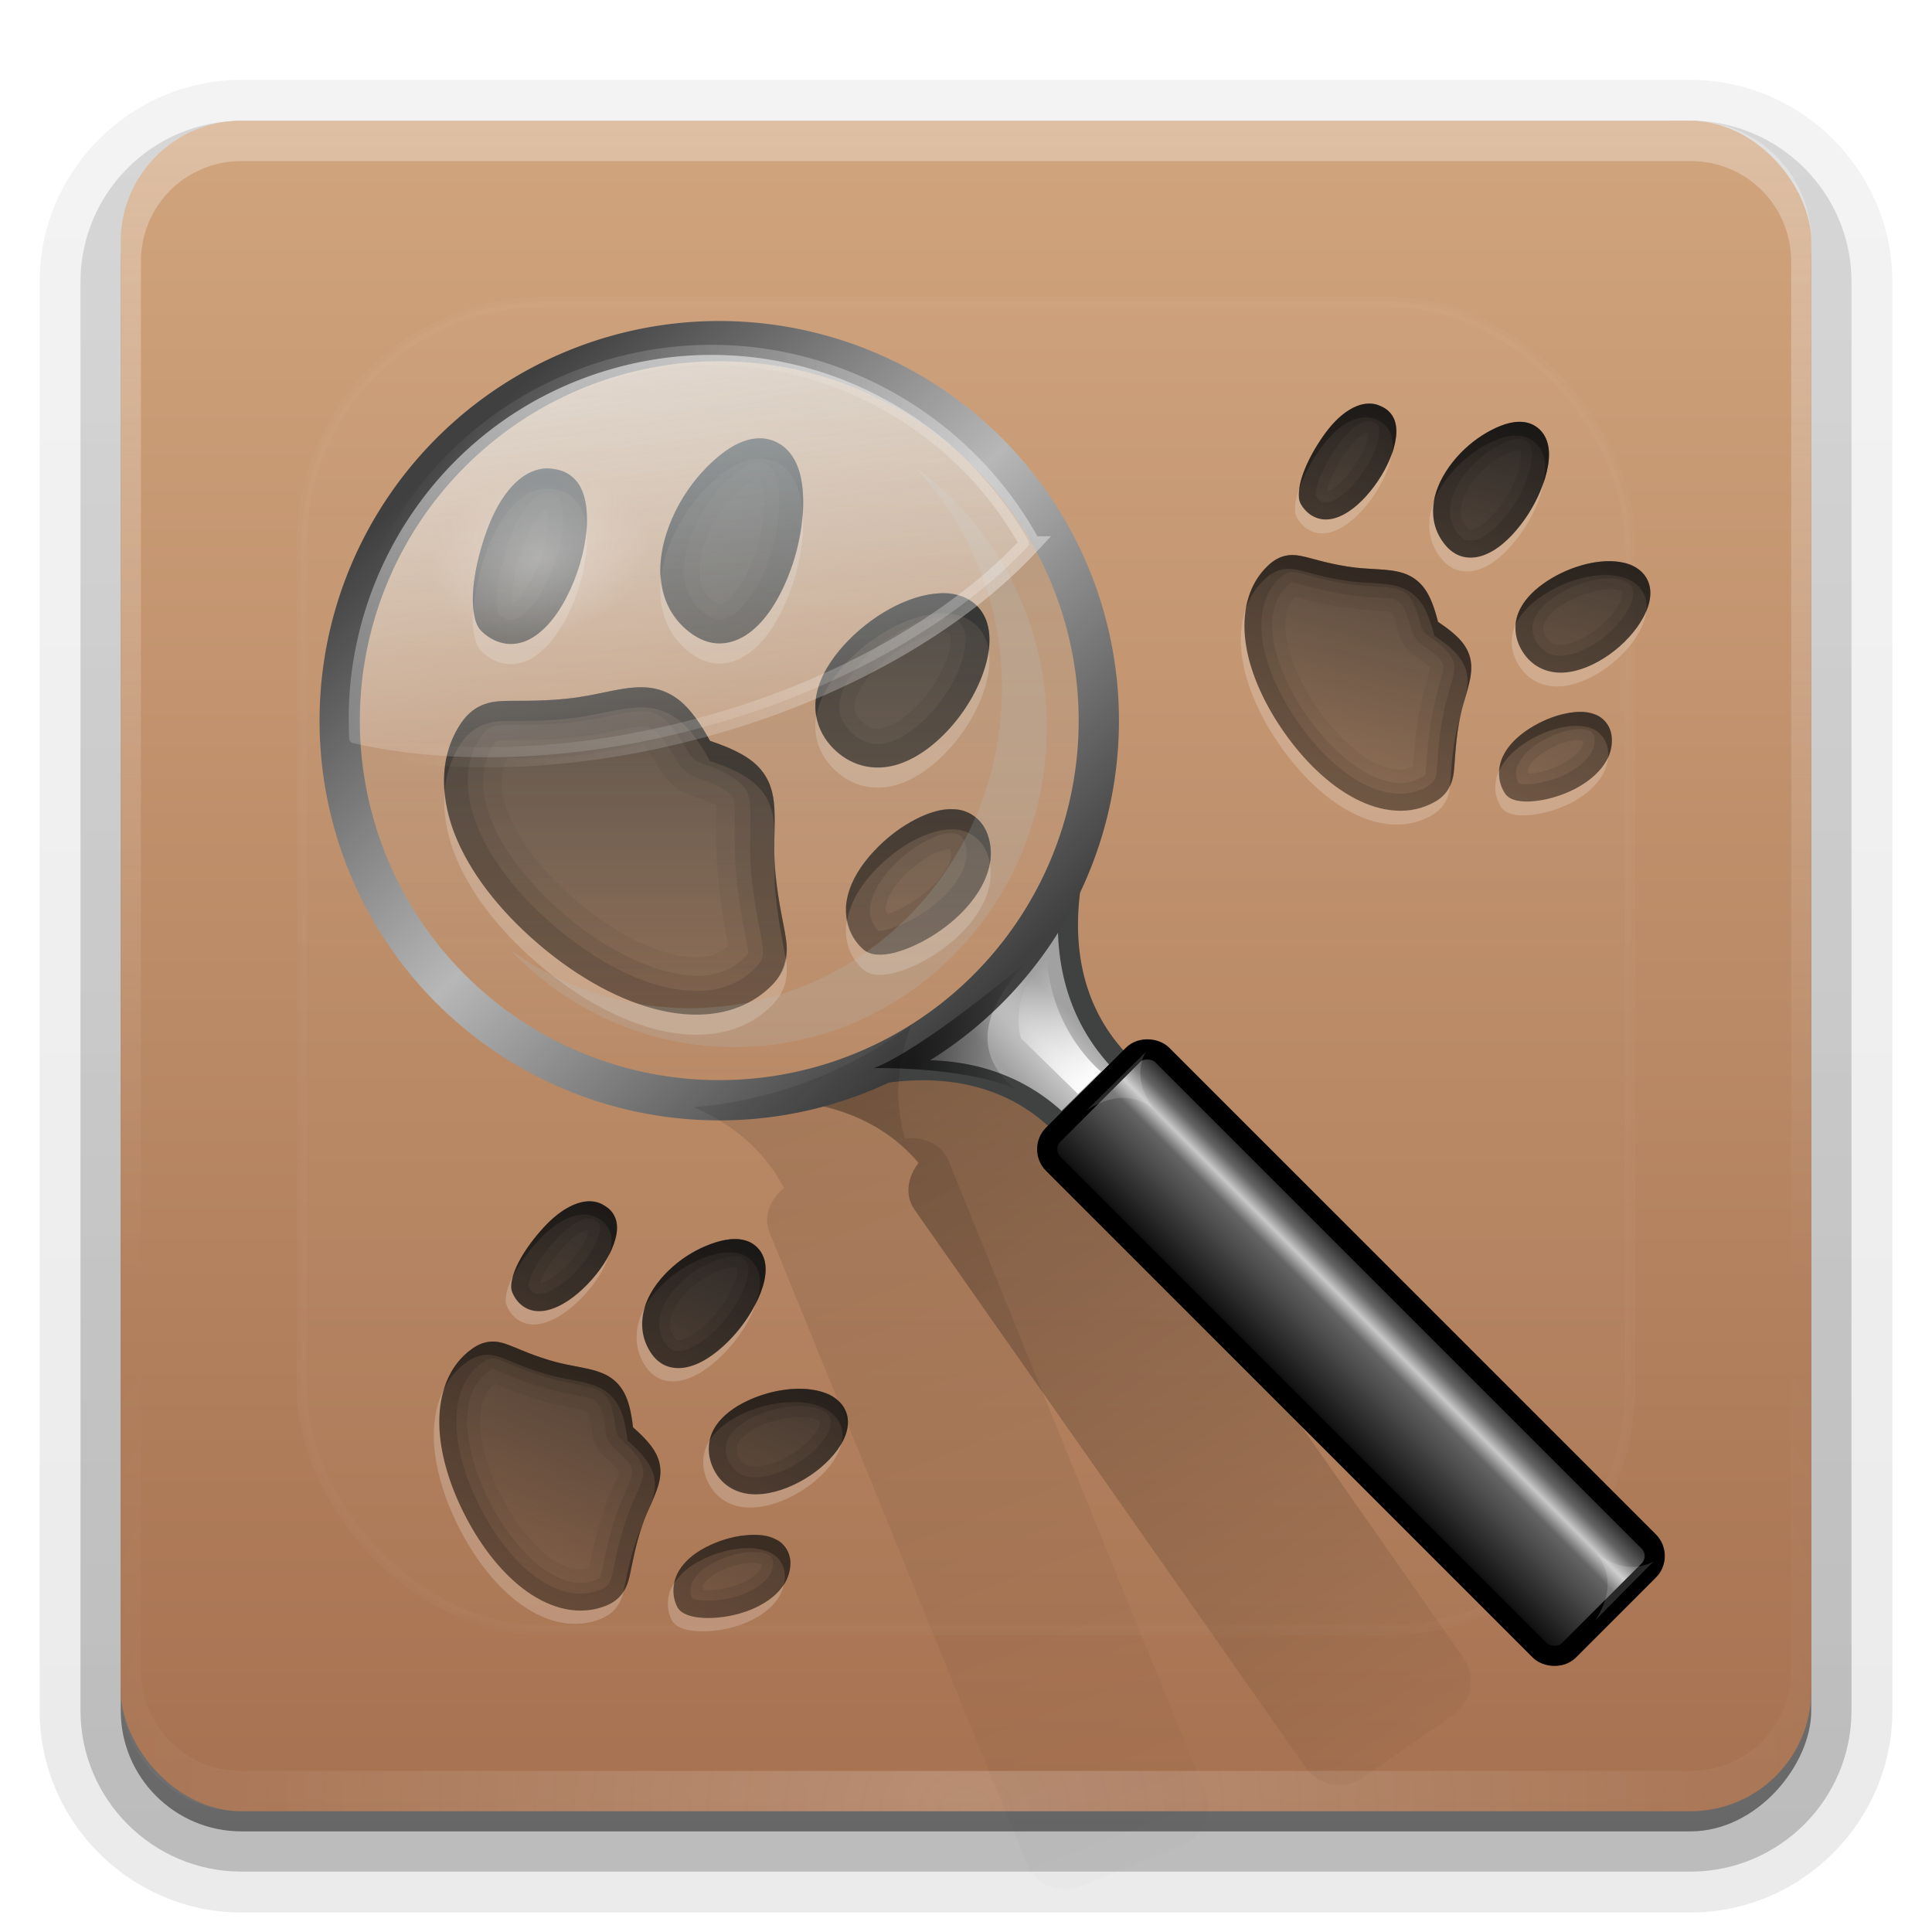 <svg height="96" width="96" xmlns="http://www.w3.org/2000/svg" xmlns:xlink="http://www.w3.org/1999/xlink"><linearGradient id="a"><stop offset="0" stop-color="#fefefe"/><stop offset="1" stop-color="#fefefe" stop-opacity="0"/></linearGradient><linearGradient id="b" gradientUnits="userSpaceOnUse" x1="36.357" x2="36.357" xlink:href="#a" y1="6" y2="63.893"/><filter id="c" color-interpolation-filters="sRGB" height="1.384" width="1.384" x="-.192" y="-.192"><feGaussianBlur stdDeviation="5.28"/></filter><radialGradient id="d" cx="48" cy="90.172" gradientTransform="matrix(1.157 0 0 .996 -7.551 .197)" gradientUnits="userSpaceOnUse" r="42" xlink:href="#a"/><clipPath id="e"><rect height="84" rx="6" width="84" x="6" y="6"/></clipPath><linearGradient id="f" gradientUnits="userSpaceOnUse" x1="47.724" x2="47.724" y1="90.448" y2="4.988"><stop offset="0" stop-color="#a67150"/><stop offset="1" stop-color="#d1a57e"/></linearGradient><linearGradient id="g" gradientTransform="matrix(1.006 0 0 .994 100 0)" gradientUnits="userSpaceOnUse" x1="45.448" x2="45.448" y1="92.54" y2="7.017"><stop offset="0"/><stop offset="1" stop-opacity=".588"/></linearGradient><linearGradient id="h" gradientTransform="matrix(1.024 0 0 1.012 -1.143 -98.071)" gradientUnits="userSpaceOnUse" x1="32.251" x2="32.251" xlink:href="#g" y1="6.132" y2="90.239"/><linearGradient id="i" gradientTransform="translate(0 -97)" gradientUnits="userSpaceOnUse" x1="32.251" x2="32.251" xlink:href="#g" y1="6.132" y2="90.239"/><linearGradient id="j" gradientUnits="userSpaceOnUse" x1="48" x2="48" xlink:href="#a" y1="20.221" y2="138.661"/><linearGradient id="k"><stop offset="0"/><stop offset="1" stop-opacity="0"/></linearGradient><radialGradient id="l" cx="63.938" cy="95.866" gradientTransform="matrix(.143 -.143 .837 .837 38.232 -15.648)" gradientUnits="userSpaceOnUse" r="20.688"><stop offset="0" stop-color="#d0d0d0"/><stop offset="1" stop-color="#a1a1a1"/></radialGradient><linearGradient id="m" gradientUnits="userSpaceOnUse" x1="40.113" x2="40.113" y1="2.603" y2="75.04"><stop offset="0" stop-color="#5496b4" stop-opacity=".198"/><stop offset="1" stop-color="#dfecf2" stop-opacity="0"/></linearGradient><linearGradient id="n" gradientUnits="userSpaceOnUse" x1="12.75" x2="63.25" y1="11.75" y2="64"><stop offset="0" stop-color="#404040"/><stop offset=".5" stop-color="#b7b7b7"/><stop offset="1" stop-color="#404040"/></linearGradient><filter id="o" color-interpolation-filters="sRGB"><feGaussianBlur stdDeviation="1.986"/></filter><linearGradient id="p" gradientUnits="userSpaceOnUse" x1="31.917" x2="25.221" xlink:href="#a" y1="-3.912" y2="48.498"/><linearGradient id="q" gradientUnits="userSpaceOnUse" x1="124.344" x2="10.007" xlink:href="#a" y1="42.894" y2="21.098"/><radialGradient id="r" cx="31.357" cy="22.818" gradientTransform="matrix(1 0 -0 .721 -0 6.37)" gradientUnits="userSpaceOnUse" r="7.357" xlink:href="#a"/><linearGradient id="s" gradientTransform="matrix(.688 -.687 .688 .687 23.861 39.569)" gradientUnits="userSpaceOnUse" x1="53.797" x2="61.487" xlink:href="#k" y1="73.685" y2="81.817"/><linearGradient id="t" gradientUnits="userSpaceOnUse" x1="58.896" x2="43.282" y1="170.398" y2="170.398"><stop offset="0"/><stop offset=".2" stop-color="#646464"/><stop offset=".3" stop-color="#c8c8c8"/><stop offset=".4" stop-color="#646464"/><stop offset="1"/></linearGradient><linearGradient id="u" gradientTransform="matrix(.688 -.687 .688 .687 23.861 39.569)" gradientUnits="userSpaceOnUse" x1="64.414" x2="64.414" xlink:href="#a" y1="87.406" y2="75.818"/><filter id="v" color-interpolation-filters="sRGB" height="1.333" width="1.187" x="-.094" y="-.167"><feGaussianBlur stdDeviation=".319"/></filter><linearGradient id="w" gradientTransform="matrix(.921 .39 -.39 .921 11.483 -7.752)" gradientUnits="userSpaceOnUse" x1="22.221" x2="83.447" xlink:href="#k" y1="14.908" y2="78.168"/><linearGradient id="x" gradientTransform="matrix(.984 .175 -.175 .984 3.993 -1.212)" gradientUnits="userSpaceOnUse" x1="22.221" x2="83.447" xlink:href="#k" y1="14.908" y2="78.168"/><linearGradient id="y" gradientUnits="userSpaceOnUse" x1="39.919" x2="39.919" y1="21.915" y2="63.998"><stop offset="0" stop-color="#2e2a27"/><stop offset="1" stop-color="#2e2a27" stop-opacity="0"/></linearGradient><g><g fill="url(#h)"><path d="m12-95.031c-5.511 0-10.031 4.52-10.031 10.031v71c0 5.511 4.52 10.031 10.031 10.031h72c5.511 0 10.031-4.52 10.031-10.031v-71c0-5.511-4.52-10.031-10.031-10.031z" opacity=".08" transform="scale(1 -1)"/><path d="m12-94.031c-4.972 0-9.031 4.06-9.031 9.031v71c0 4.972 4.06 9.031 9.031 9.031h72c4.972 0 9.031-4.06 9.031-9.031v-71c0-4.972-4.06-9.031-9.031-9.031z" opacity=".1" transform="scale(1 -1)"/><path d="m12-93c-4.409 0-8 3.591-8 8v71c0 4.409 3.591 8 8 8h72c4.409 0 8-3.591 8-8v-71c0-4.409-3.591-8-8-8z" opacity=".2" transform="scale(1 -1)"/><rect height="85" opacity=".3" rx="7" transform="scale(1 -1)" width="86" x="5" y="-92"/></g><rect fill="url(#i)" height="84" opacity=".45" rx="6" transform="scale(1 -1)" width="84" x="6" y="-91"/></g><rect fill="url(#f)" height="84" rx="6" width="84" x="6" y="6"/><path d="m12 90c-3.324 0-6-2.676-6-6v-2-68-2c0-.335.041-.651.094-.969.049-.296.097-.597.188-.875.01-.03.021-.064.031-.094.099-.288.235-.547.375-.812.145-.274.316-.536.5-.781s.374-.473.594-.688c.44-.428.943-.815 1.5-1.094.279-.14.573-.247.875-.344-.256.1-.487.236-.719.375-.007.004-.024-.004-.031 0-.032.019-.062.043-.094.062-.12.077-.231.164-.344.25-.106.081-.213.161-.312.25-.178.161-.347.345-.5.531-.108.13-.218.265-.312.406-.025.038-.038.086-.062.125-.065.103-.13.205-.188.312-.101.195-.206.416-.281.625-.008.022-.024.041-.031.062-.032.092-.036.187-.062.281-.03.107-.07.203-.094.312-.073.342-.125.698-.125 1.062v2 68 2c0 2.782 2.218 5 5 5h2 68 2c2.782 0 5-2.218 5-5v-2-68-2c0-.364-.052-.721-.125-1.062-.044-.207-.088-.398-.156-.594-.008-.022-.023-.041-.031-.062-.063-.174-.138-.367-.219-.531-.042-.083-.079-.17-.125-.25-.055-.097-.127-.188-.188-.281-.094-.141-.205-.276-.312-.406-.143-.174-.303-.347-.469-.5-.011-.01-.02-.021-.031-.031-.138-.126-.285-.234-.438-.344-.103-.073-.204-.153-.312-.219-.007-.004-.024.004-.031 0-.232-.139-.463-.275-.719-.375.302.097.596.204.875.344.557.279 1.06.666 1.5 1.094.22.214.409.442.594.688s.355.508.5.781c.14.265.276.525.375.812.01.031.021.063.031.094.09.278.139.579.188.875.052.318.094.634.094.969v2 68 2c0 3.324-2.676 6-6 6z" fill="url(#d)" opacity=".2"/><path d="m12 6c-3.324 0-6 2.676-6 6v2 68 2c0 .335.041.651.094.969.049.296.097.597.188.875.01.03.021.064.031.094.099.288.235.547.375.812.145.274.316.536.5.781s.374.473.594.688c.44.428.943.815 1.5 1.094.279.14.573.247.875.344-.256-.1-.487-.236-.719-.375-.007-.004-.024.004-.031 0-.032-.019-.062-.043-.094-.062-.12-.077-.231-.164-.344-.25-.106-.081-.213-.161-.312-.25-.178-.161-.347-.345-.5-.531-.108-.13-.218-.265-.312-.406-.025-.038-.038-.086-.062-.125-.065-.103-.13-.205-.188-.312-.101-.195-.206-.416-.281-.625-.008-.022-.024-.041-.031-.062-.032-.092-.036-.187-.062-.281-.03-.107-.07-.203-.094-.312-.073-.342-.125-.698-.125-1.062v-2-68-2c0-2.782 2.218-5 5-5h2 68 2c2.782 0 5 2.218 5 5v2 68 2c0 .364-.052.721-.125 1.062-.044.207-.088.398-.156.594-.008.022-.023.041-.031.062-.063.174-.138.367-.219.531-.042.083-.079.17-.125.25-.055.097-.127.188-.188.281-.094.141-.205.276-.312.406-.143.174-.303.347-.469.5-.011.01-.02.021-.031.031-.138.126-.285.234-.438.344-.103.073-.204.153-.312.219-.007.004-.024-.004-.031 0-.232.139-.463.275-.719.375.302-.097.596-.204.875-.344.557-.279 1.06-.666 1.5-1.094.22-.214.409-.442.594-.688s.355-.508.5-.781c.14-.265.276-.525.375-.812.01-.031.021-.063.031-.094.09-.278.139-.579.188-.875.052-.318.094-.634.094-.969v-2-68-2c0-3.324-2.676-6-6-6z" fill="url(#b)" opacity=".3"/><rect height="66" rx="12" style="opacity:.15;stroke:#fefefe;stroke-width:.5;stroke-linecap:round;clip-path:url(#e);fill:url(#j);filter:url(#c)" width="66" x="15" y="15"/><g fill-rule="evenodd"><path d="m37.688 21.781c-.806.03-1.566.502-2.281 1.156s-1.371 1.506-1.844 2.469-.778 2.036-.75 3.062c.028 1.027.399 2.033 1.25 2.781.486.427 1.007.68 1.531.719.524.038 1.033-.125 1.469-.406.872-.563 1.541-1.595 2.031-2.75s.782-2.445.812-3.625-.163-2.284-.906-2.938c-.366-.321-.852-.486-1.312-.469zm-10.656 1.5c-.803.086-1.439.626-1.938 1.312s-.857 1.563-1.125 2.438-.438 1.747-.469 2.5c-.016.376.005.729.062 1.031.058.302.145.593.375.812.428.409.916.613 1.406.625s.949-.175 1.344-.469c.79-.587 1.408-1.592 1.844-2.688s.675-2.29.625-3.312c-.025-.511-.118-.975-.344-1.375s-.613-.71-1.094-.812c-.223-.048-.464-.086-.688-.062zm19.406 6.219c-1.656.186-3.531 1.365-4.75 2.844-.609.739-1.059 1.567-1.156 2.438-.097.87.204 1.783.969 2.5.941.883 2.111 1.031 3.156.688s2.013-1.133 2.781-2.062 1.338-2.023 1.594-3.062.189-2.106-.531-2.781c-.538-.504-1.299-.649-2.062-.562zm-14.344 4.656c-1.166-.07-2.314.396-3.938.562-1.565.16-2.55.07-3.344.125s-1.457.38-1.969 1.188c-1.079 1.702-.965 3.777-.125 5.719s2.398 3.792 4.219 5.312 3.903 2.7 5.938 3.156 4.049.17 5.469-1.25c.682-.682.832-1.43.719-2.25s-.38-1.773-.531-3.312c-.162-1.655.098-2.877-.156-4-.127-.561-.412-1.094-.938-1.531-.49-.408-1.212-.744-2.156-1.062-.498-.892-.964-1.547-1.469-1.969-.538-.449-1.135-.652-1.719-.688zm15.406 6.062c-.724-.056-1.499.203-2.25.625s-1.482 1.035-2.062 1.719-1.001 1.437-1.125 2.25.101 1.697.812 2.344c.251.228.563.286.875.281.312-.004.647-.073 1-.188.705-.229 1.493-.639 2.219-1.188s1.389-1.247 1.812-2.031.61-1.694.281-2.594c-.258-.706-.879-1.166-1.562-1.219z" fill="url(#y)"/><path d="m32.094 34.156c-1.166-.07-2.314.396-3.938.562-1.565.16-2.55.07-3.344.125s-1.457.38-1.969 1.188c-1.079 1.702-.965 3.777-.125 5.719s2.398 3.792 4.219 5.312 3.903 2.7 5.938 3.156 4.049.17 5.469-1.25c.682-.682.832-1.43.719-2.25s-.38-1.773-.531-3.312c-.162-1.655.098-2.877-.156-4-.127-.561-.412-1.094-.938-1.531-.49-.408-1.212-.744-2.156-1.062-.498-.892-.964-1.547-1.469-1.969-.538-.449-1.135-.652-1.719-.688zm-.156 2.844c.042.003-.034-.023.031.031.05.042.394.437.812 1.188a2.857 2.857 0 0 0 1.594 1.312c.763.257 1.172.467 1.219.5 0.0 0-0.0.031 0 .031.058.291-.109 1.556.094 3.625.165 1.686.416 2.771.5 3.312-.592.524-1.373.732-2.688.438-1.415-.317-3.163-1.263-4.719-2.562-1.561-1.305-2.846-2.883-3.438-4.25-.555-1.284-.531-2.213-.125-2.938.483-.016 1.538.047 3.219-.125 2.026-.208 3.204-.58 3.5-.562z" opacity=".05"/><path d="m37.688 21.781c-.806.03-1.566.502-2.281 1.156s-1.371 1.506-1.844 2.469-.778 2.036-.75 3.062c.028 1.027.399 2.033 1.25 2.781.486.427 1.007.68 1.531.719.524.038 1.033-.125 1.469-.406.872-.563 1.541-1.595 2.031-2.75s.782-2.445.812-3.625-.163-2.284-.906-2.938c-.366-.321-.852-.486-1.312-.469zm-10.656 1.5c-.803.086-1.439.626-1.938 1.312s-.857 1.563-1.125 2.438-.438 1.747-.469 2.5c-.016.376.005.729.062 1.031.058.302.145.593.375.812.428.409.916.613 1.406.625s.949-.175 1.344-.469c.79-.587 1.408-1.592 1.844-2.688s.675-2.29.625-3.312c-.025-.511-.118-.975-.344-1.375s-.613-.71-1.094-.812c-.223-.048-.464-.086-.688-.062zm10.688.469c.058.062.274.459.25 1.375-.023.896-.261 2.006-.656 2.938-.404.953-.969 1.653-1.312 1.875-.145.093-.218.096-.25.094.003 0-.152-.026-.406-.25-.412-.362-.578-.781-.594-1.375-.016-.605.196-1.41.562-2.156.36-.732.875-1.39 1.406-1.875.534-.488.888-.612 1-.625zm-10.562 1.562c.024.081.052.104.062.312.032.647-.153 1.628-.5 2.5-.353.889-.86 1.601-1.188 1.844-.075.056-.044.056-.062.062-.013-.12-.039-.221-.031-.406.022-.524.146-1.284.375-2.031.233-.758.547-1.436.844-1.844.267-.368.416-.407.5-.438zm19.844 4.156c-.187-.009-.372.01-.562.031-1.656.186-3.531 1.365-4.75 2.844-.609.739-1.059 1.567-1.156 2.438-.097.87.204 1.783.969 2.5.941.883 2.111 1.031 3.156.688s2.013-1.133 2.781-2.062 1.338-2.023 1.594-3.062.189-2.106-.531-2.781c-.403-.378-.939-.566-1.5-.594zm-.344 1.969c.381-.043.495.026.5.031.02.019.164.242 0 .906-.172.697-.626 1.564-1.219 2.281-.601.728-1.33 1.29-1.875 1.469-.479.157-.784.157-1.219-.25-.35-.328-.406-.593-.375-.875.039-.346.264-.854.719-1.406.918-1.114 2.556-2.053 3.469-2.156zm-14.562 2.719c-1.166-.07-2.314.396-3.938.562-1.565.16-2.55.07-3.344.125s-1.457.38-1.969 1.188c-1.079 1.702-.965 3.777-.125 5.719s2.398 3.792 4.219 5.312 3.903 2.7 5.938 3.156 4.049.17 5.469-1.25c.682-.682.832-1.43.719-2.25s-.38-1.773-.531-3.312c-.162-1.655.098-2.877-.156-4-.127-.561-.412-1.094-.938-1.531-.49-.408-1.212-.744-2.156-1.062-.498-.892-.964-1.547-1.469-1.969-.538-.449-1.135-.652-1.719-.688zm-.125 1.938c.215.013.378.069.594.25.195.163.587.611 1.031 1.406a1.945 1.945 0 0 0 1.062.906c.837.283 1.359.575 1.531.719.193.161.234.259.281.469.124.547-.066 1.801.125 3.75.165 1.683.447 2.794.531 3.406.06.431.124.313-.156.594-.862.862-2.058 1.077-3.656.719-1.613-.362-3.485-1.38-5.125-2.75-1.644-1.374-3.017-3.043-3.688-4.594-.665-1.538-.663-2.86 0-3.906.231-.365.095-.257.438-.281.535-.037 1.685.051 3.406-.125 1.898-.194 3.051-.597 3.625-.562zm14.969 4.125c-.559.069-1.124.309-1.688.625-.751.422-1.482 1.035-2.062 1.719s-1.001 1.437-1.125 2.25.101 1.697.812 2.344c.251.228.563.286.875.281.312-.004.647-.073 1-.188.705-.229 1.493-.639 2.219-1.188s1.389-1.247 1.812-2.031.61-1.694.281-2.594c-.258-.706-.879-1.166-1.562-1.219-.181-.014-.376-.023-.562 0zm.281 1.969c.069.254.059.509-.156.906-.249.462-.735.994-1.281 1.406-.558.422-1.164.757-1.625.906-.031.01-.034-.008-.062 0-.028-.097-.113-.184-.094-.312.053-.343.233-.782.656-1.281.431-.507 1.013-.991 1.531-1.281.493-.276.838-.335 1.031-.344z" opacity=".08"/><path d="m37.688 21.781c-.806.03-1.566.502-2.281 1.156s-1.371 1.506-1.844 2.469-.778 2.036-.75 3.062c.028 1.027.399 2.033 1.25 2.781.486.427 1.007.68 1.531.719.524.038 1.033-.125 1.469-.406.872-.563 1.541-1.595 2.031-2.75s.782-2.445.812-3.625-.163-2.284-.906-2.938c-.366-.321-.852-.486-1.312-.469zm.031 1.188c.144-.005.378.08.5.188.317.279.526.97.5 2-.026 1.004-.287 2.17-.719 3.188-.437 1.03-1.048 1.866-1.594 2.219-.256.165-.499.235-.719.219-.199-.015-.5-.136-.844-.438-.58-.51-.823-1.147-.844-1.906-.021-.767.218-1.671.625-2.5.403-.82.992-1.575 1.594-2.125.616-.563 1.133-.83 1.5-.844zm-10.688.312c-.803.086-1.439.626-1.938 1.312s-.857 1.563-1.125 2.438-.438 1.747-.469 2.5c-.016.376.005.729.062 1.031.058.302.145.593.375.812.428.409.916.613 1.406.625s.949-.175 1.344-.469c.79-.587 1.408-1.592 1.844-2.688s.675-2.29.625-3.312c-.025-.511-.118-.975-.344-1.375s-.613-.71-1.094-.812c-.223-.048-.464-.086-.688-.062zm.125 1.188c-.005 0.0.132.024.312.062.128.027.246.1.312.219.1.177.168.443.188.844.039.791-.182 1.855-.562 2.812-.385.968-.933 1.781-1.438 2.156-.234.174-.427.254-.594.25-.177-.004-.35-.08-.594-.312.042.04.011.066-.031-.156-.035-.185-.075-.448-.062-.75.025-.611.193-1.423.438-2.219.246-.803.564-1.548.938-2.062.389-.535.753-.807 1.094-.844zm19.844 5c-.187-.009-.372.01-.562.031-1.656.186-3.531 1.365-4.75 2.844-.609.739-1.059 1.567-1.156 2.438-.097.87.204 1.783.969 2.5.941.883 2.111 1.031 3.156.688s2.013-1.133 2.781-2.062 1.338-2.023 1.594-3.062.189-2.106-.531-2.781c-.403-.378-.939-.566-1.5-.594zm-.438 1.219c.528-.059.916.054 1.125.25.288.27.387.817.188 1.625-.204.828-.715 1.795-1.375 2.594-.665.805-1.482 1.445-2.219 1.688-.696.229-1.34.152-1.969-.438-.509-.477-.65-.993-.594-1.5.061-.547.392-1.188.906-1.812 1.033-1.254 2.74-2.271 3.938-2.406zm-14.469 3.469c-1.166-.07-2.314.396-3.938.562-1.565.16-2.55.07-3.344.125s-1.457.38-1.969 1.188c-1.079 1.702-.965 3.777-.125 5.719s2.398 3.792 4.219 5.312 3.903 2.7 5.938 3.156 4.049.17 5.469-1.25c.682-.682.832-1.43.719-2.25s-.38-1.773-.531-3.312c-.162-1.655.098-2.877-.156-4-.127-.561-.412-1.094-.938-1.531-.49-.408-1.212-.744-2.156-1.062-.498-.892-.964-1.547-1.469-1.969-.538-.449-1.135-.652-1.719-.688zm-.062 1.188c.356.021.661.123 1 .406.314.262.723.824 1.188 1.656a1.2 1.2 0 0 0 .688.531c.878.296 1.456.63 1.75.875.32.266.484.5.562.844.174.767-.055 2.039.125 3.875.16 1.628.436 2.652.531 3.344.08.58.059.816-.375 1.25-1.076 1.076-2.61 1.333-4.375.938-1.774-.398-3.697-1.478-5.406-2.906-1.712-1.43-3.171-3.174-3.906-4.875-.732-1.693-.791-3.296.031-4.594.339-.534.547-.62 1.062-.656.634-.044 1.714.045 3.375-.125 1.793-.184 2.949-.611 3.75-.562zm14.906 4.875c-.559.069-1.124.309-1.688.625-.751.422-1.482 1.035-2.062 1.719s-1.001 1.437-1.125 2.25.101 1.697.812 2.344c.251.228.563.286.875.281.312-.004.647-.073 1-.188.705-.229 1.493-.639 2.219-1.188s1.389-1.247 1.812-2.031.61-1.694.281-2.594c-.258-.706-.879-1.166-1.562-1.219-.181-.014-.376-.023-.562 0zm.156 1.188c.115-.015.219-.007.312 0 .205.016.429.157.531.438.189.517.09 1.053-.219 1.625-.316.585-.854 1.16-1.469 1.625-.622.47-1.321.82-1.875 1-.274.089-.509.154-.656.156-.051.001-.053-0-.062 0-.373-.359-.476-.794-.406-1.25.08-.523.36-1.087.844-1.656.488-.575 1.143-1.128 1.75-1.469.471-.264.905-.424 1.25-.469z" opacity=".12"/><path d="m37.688 21.781c-.806.03-1.566.502-2.281 1.156s-1.371 1.506-1.844 2.469-.778 2.036-.75 3.062c.002.075.025.144.031.219.096-.78.364-1.56.719-2.281.473-.962 1.128-1.815 1.844-2.469s1.475-1.126 2.281-1.156c.461-.017.947.147 1.312.469.604.531.822 1.356.875 2.281.008-.114.028-.232.031-.344.03-1.18-.163-2.284-.906-2.938-.366-.321-.852-.486-1.312-.469zm-10.656 1.5c-.803.086-1.439.626-1.938 1.312s-.857 1.563-1.125 2.438-.438 1.747-.469 2.5c-.012.282.002.537.031.781.051-.704.193-1.486.438-2.281.268-.874.627-1.751 1.125-2.438s1.135-1.226 1.938-1.312c.223-.024.464.015.688.062.481.103.868.413 1.094.812.206.366.31.79.344 1.25.029-.304.014-.592 0-.875-.025-.511-.118-.975-.344-1.375s-.613-.71-1.094-.812c-.223-.048-.464-.086-.688-.062zm19.969 6.188c-.187-.009-.372.01-.562.031-1.656.186-3.531 1.365-4.75 2.844-.609.739-1.059 1.567-1.156 2.438-.03.269-.017.543.031.812.136-.802.559-1.563 1.125-2.25 1.219-1.479 3.094-2.657 4.75-2.844.764-.086 1.525.058 2.062.562.352.33.547.75.625 1.219.106-.849-.034-1.665-.625-2.219-.403-.378-.939-.566-1.5-.594zm-14.906 4.688c-1.166-.07-2.314.396-3.938.562-1.565.16-2.55.07-3.344.125s-1.457.38-1.969 1.188c-.633.999-.844 2.128-.75 3.281.069-.802.301-1.572.75-2.281.512-.807 1.175-1.132 1.969-1.188.794-.055 1.779.035 3.344-.125 1.624-.166 2.772-.633 3.938-.562.584.035 1.181.238 1.719.688.505.421.971 1.077 1.469 1.969.945.319 1.666.655 2.156 1.062.525.437.81.97.938 1.531.095.421.094.877.094 1.344.014-.868.066-1.638-.094-2.344-.127-.561-.412-1.094-.938-1.531-.49-.408-1.212-.744-2.156-1.062-.498-.892-.964-1.547-1.469-1.969-.538-.449-1.135-.652-1.719-.688zm14.844 6.062c-.559.069-1.124.309-1.688.625-.751.422-1.482 1.035-2.062 1.719s-1.001 1.437-1.125 2.25c-.045.295-.022.607.031.906.142-.776.537-1.5 1.094-2.156.58-.683 1.311-1.297 2.062-1.719s1.526-.681 2.25-.625c.684.053 1.305.513 1.562 1.219.06.164.098.336.125.5.091-.488.06-.995-.125-1.5-.258-.706-.879-1.166-1.562-1.219-.181-.014-.376-.023-.562 0zm-8.438 2.375c-.011.555-.035 1.135.031 1.812.146 1.486.381 2.418.5 3.219.049-.293.075-.593.031-.906-.113-.82-.38-1.773-.531-3.312-.029-.29-.024-.547-.031-.812z" opacity=".3"/><path d="m39.875 25.531c-.072 1.085-.338 2.236-.781 3.281-.49 1.155-1.159 2.187-2.031 2.75-.436.282-.945.445-1.469.406-.524-.038-1.045-.291-1.531-.719-.78-.686-1.14-1.595-1.219-2.531-.029.25-.038.504-.031.75.028 1.027.399 2.033 1.25 2.781.486.427 1.007.68 1.531.719.524.038 1.033-.125 1.469-.406.872-.563 1.541-1.595 2.031-2.75s.782-2.445.812-3.625c.006-.221-.019-.443-.031-.656zm-10.719.875c-.075.793-.31 1.645-.625 2.438-.436 1.096-1.053 2.1-1.844 2.688-.395.294-.854.481-1.344.469s-.978-.216-1.406-.625c-.23-.22-.317-.51-.375-.812-.014-.076-.021-.169-.031-.25-.005.07-.028.151-.031.219-.016.376.005.729.062 1.031.058.302.145.593.375.812.428.409.916.613 1.406.625s.949-.175 1.344-.469c.79-.587 1.408-1.592 1.844-2.688s.675-2.29.625-3.312c-.002-.044.003-.082 0-.125zm19.969 5.906c-.023.177-.05.354-.094.531-.256 1.04-.826 2.133-1.594 3.062s-1.736 1.719-2.781 2.062-2.215.195-3.156-.688c-.529-.496-.83-1.084-.938-1.688-.01.061-.024.126-.031.188-.097.87.204 1.783.969 2.5.941.883 2.111 1.031 3.156.688s2.013-1.133 2.781-2.062 1.338-2.023 1.594-3.062c.128-.52.169-1.05.094-1.531zm-27.031 7c-.097 1.123.135 2.304.625 3.438.84 1.942 2.398 3.792 4.219 5.312s3.903 2.7 5.938 3.156 4.049.17 5.469-1.25c.682-.682.832-1.43.719-2.25-.004-.029-.027-.065-.031-.094-.079.473-.266.922-.688 1.344-1.42 1.42-3.434 1.706-5.469 1.25s-4.117-1.635-5.938-3.156-3.379-3.37-4.219-5.312c-.347-.802-.559-1.626-.625-2.438zm16.375 2.438c-.004.27.023.548.031.844.006-.293-.031-.575-.031-.844zm10.719 1.188c-.071.381-.221.75-.406 1.094-.423.784-1.087 1.483-1.812 2.031s-1.514.959-2.219 1.188c-.353.114-.688.183-1 .188-.312.004-.624-.054-.875-.281-.453-.412-.687-.913-.781-1.438-.006.032-.026.061-.031.094-.124.813.101 1.697.812 2.344.251.228.563.286.875.281.312-.004.647-.073 1-.188.705-.229 1.493-.639 2.219-1.188s1.389-1.247 1.812-2.031c.346-.641.529-1.359.406-2.094z" fill="#fefefe" opacity=".2"/><g transform="matrix(.659 .273 -.273 .659 18.254 37.031)"><path d="m37.688 21.781c-.806.03-1.566.502-2.281 1.156s-1.371 1.506-1.844 2.469-.778 2.036-.75 3.062c.028 1.027.399 2.033 1.25 2.781.486.427 1.007.68 1.531.719.524.038 1.033-.125 1.469-.406.872-.563 1.541-1.595 2.031-2.75s.782-2.445.812-3.625-.163-2.284-.906-2.938c-.366-.321-.852-.486-1.312-.469zm-10.656 1.5c-.803.086-1.439.626-1.938 1.312s-.857 1.563-1.125 2.438-.438 1.747-.469 2.5c-.016.376.005.729.062 1.031.058.302.145.593.375.812.428.409.916.613 1.406.625s.949-.175 1.344-.469c.79-.587 1.408-1.592 1.844-2.688s.675-2.29.625-3.312c-.025-.511-.118-.975-.344-1.375s-.613-.71-1.094-.812c-.223-.048-.464-.086-.688-.062zm19.406 6.219c-1.656.186-3.531 1.365-4.75 2.844-.609.739-1.059 1.567-1.156 2.438-.097.87.204 1.783.969 2.5.941.883 2.111 1.031 3.156.688s2.013-1.133 2.781-2.062 1.338-2.023 1.594-3.062.189-2.106-.531-2.781c-.538-.504-1.299-.649-2.062-.562zm-14.344 4.656c-1.166-.07-2.314.396-3.938.562-1.565.16-2.55.07-3.344.125s-1.457.38-1.969 1.188c-1.079 1.702-.965 3.777-.125 5.719s2.398 3.792 4.219 5.312 3.903 2.7 5.938 3.156 4.049.17 5.469-1.25c.682-.682.832-1.43.719-2.25s-.38-1.773-.531-3.312c-.162-1.655.098-2.877-.156-4-.127-.561-.412-1.094-.938-1.531-.49-.408-1.212-.744-2.156-1.062-.498-.892-.964-1.547-1.469-1.969-.538-.449-1.135-.652-1.719-.688zm15.406 6.062c-.724-.056-1.499.203-2.25.625s-1.482 1.035-2.062 1.719-1.001 1.437-1.125 2.25.101 1.697.812 2.344c.251.228.563.286.875.281.312-.004.647-.073 1-.188.705-.229 1.493-.639 2.219-1.188s1.389-1.247 1.812-2.031.61-1.694.281-2.594c-.258-.706-.879-1.166-1.562-1.219z" fill="url(#y)"/><path d="m32.094 34.156c-1.166-.07-2.314.396-3.938.562-1.565.16-2.55.07-3.344.125s-1.457.38-1.969 1.188c-1.079 1.702-.965 3.777-.125 5.719s2.398 3.792 4.219 5.312 3.903 2.7 5.938 3.156 4.049.17 5.469-1.25c.682-.682.832-1.43.719-2.25s-.38-1.773-.531-3.312c-.162-1.655.098-2.877-.156-4-.127-.561-.412-1.094-.938-1.531-.49-.408-1.212-.744-2.156-1.062-.498-.892-.964-1.547-1.469-1.969-.538-.449-1.135-.652-1.719-.688zm-.156 2.844c.042.003-.034-.023.031.031.05.042.394.437.812 1.188a2.857 2.857 0 0 0 1.594 1.312c.763.257 1.172.467 1.219.5 0.0 0-0.0.031 0 .031.058.291-.109 1.556.094 3.625.165 1.686.416 2.771.5 3.312-.592.524-1.373.732-2.688.438-1.415-.317-3.163-1.263-4.719-2.562-1.561-1.305-2.846-2.883-3.438-4.25-.555-1.284-.531-2.213-.125-2.938.483-.016 1.538.047 3.219-.125 2.026-.208 3.204-.58 3.5-.562z" opacity=".05"/><path d="m37.688 21.781c-.806.03-1.566.502-2.281 1.156s-1.371 1.506-1.844 2.469-.778 2.036-.75 3.062c.028 1.027.399 2.033 1.25 2.781.486.427 1.007.68 1.531.719.524.038 1.033-.125 1.469-.406.872-.563 1.541-1.595 2.031-2.75s.782-2.445.812-3.625-.163-2.284-.906-2.938c-.366-.321-.852-.486-1.312-.469zm-10.656 1.5c-.803.086-1.439.626-1.938 1.312s-.857 1.563-1.125 2.438-.438 1.747-.469 2.5c-.016.376.005.729.062 1.031.058.302.145.593.375.812.428.409.916.613 1.406.625s.949-.175 1.344-.469c.79-.587 1.408-1.592 1.844-2.688s.675-2.29.625-3.312c-.025-.511-.118-.975-.344-1.375s-.613-.71-1.094-.812c-.223-.048-.464-.086-.688-.062zm10.688.469c.058.062.274.459.25 1.375-.023.896-.261 2.006-.656 2.938-.404.953-.969 1.653-1.312 1.875-.145.093-.218.096-.25.094.003 0-.152-.026-.406-.25-.412-.362-.578-.781-.594-1.375-.016-.605.196-1.41.562-2.156.36-.732.875-1.39 1.406-1.875.534-.488.888-.612 1-.625zm-10.562 1.562c.024.081.052.104.062.312.032.647-.153 1.628-.5 2.5-.353.889-.86 1.601-1.188 1.844-.075.056-.044.056-.062.062-.013-.12-.039-.221-.031-.406.022-.524.146-1.284.375-2.031.233-.758.547-1.436.844-1.844.267-.368.416-.407.5-.438zm19.844 4.156c-.187-.009-.372.01-.562.031-1.656.186-3.531 1.365-4.75 2.844-.609.739-1.059 1.567-1.156 2.438-.097.87.204 1.783.969 2.5.941.883 2.111 1.031 3.156.688s2.013-1.133 2.781-2.062 1.338-2.023 1.594-3.062.189-2.106-.531-2.781c-.403-.378-.939-.566-1.5-.594zm-.344 1.969c.381-.043.495.026.5.031.02.019.164.242 0 .906-.172.697-.626 1.564-1.219 2.281-.601.728-1.33 1.29-1.875 1.469-.479.157-.784.157-1.219-.25-.35-.328-.406-.593-.375-.875.039-.346.264-.854.719-1.406.918-1.114 2.556-2.053 3.469-2.156zm-14.562 2.719c-1.166-.07-2.314.396-3.938.562-1.565.16-2.55.07-3.344.125s-1.457.38-1.969 1.188c-1.079 1.702-.965 3.777-.125 5.719s2.398 3.792 4.219 5.312 3.903 2.7 5.938 3.156 4.049.17 5.469-1.25c.682-.682.832-1.43.719-2.25s-.38-1.773-.531-3.312c-.162-1.655.098-2.877-.156-4-.127-.561-.412-1.094-.938-1.531-.49-.408-1.212-.744-2.156-1.062-.498-.892-.964-1.547-1.469-1.969-.538-.449-1.135-.652-1.719-.688zm-.125 1.938c.215.013.378.069.594.25.195.163.587.611 1.031 1.406a1.945 1.945 0 0 0 1.062.906c.837.283 1.359.575 1.531.719.193.161.234.259.281.469.124.547-.066 1.801.125 3.75.165 1.683.447 2.794.531 3.406.06.431.124.313-.156.594-.862.862-2.058 1.077-3.656.719-1.613-.362-3.485-1.38-5.125-2.75-1.644-1.374-3.017-3.043-3.688-4.594-.665-1.538-.663-2.86 0-3.906.231-.365.095-.257.438-.281.535-.037 1.685.051 3.406-.125 1.898-.194 3.051-.597 3.625-.562zm14.969 4.125c-.559.069-1.124.309-1.688.625-.751.422-1.482 1.035-2.062 1.719s-1.001 1.437-1.125 2.25.101 1.697.812 2.344c.251.228.563.286.875.281.312-.004.647-.073 1-.188.705-.229 1.493-.639 2.219-1.188s1.389-1.247 1.812-2.031.61-1.694.281-2.594c-.258-.706-.879-1.166-1.562-1.219-.181-.014-.376-.023-.562 0zm.281 1.969c.069.254.059.509-.156.906-.249.462-.735.994-1.281 1.406-.558.422-1.164.757-1.625.906-.031.01-.034-.008-.062 0-.028-.097-.113-.184-.094-.312.053-.343.233-.782.656-1.281.431-.507 1.013-.991 1.531-1.281.493-.276.838-.335 1.031-.344z" opacity=".08"/><path d="m37.688 21.781c-.806.03-1.566.502-2.281 1.156s-1.371 1.506-1.844 2.469-.778 2.036-.75 3.062c.028 1.027.399 2.033 1.25 2.781.486.427 1.007.68 1.531.719.524.038 1.033-.125 1.469-.406.872-.563 1.541-1.595 2.031-2.75s.782-2.445.812-3.625-.163-2.284-.906-2.938c-.366-.321-.852-.486-1.312-.469zm.031 1.188c.144-.005.378.08.5.188.317.279.526.97.5 2-.026 1.004-.287 2.17-.719 3.188-.437 1.03-1.048 1.866-1.594 2.219-.256.165-.499.235-.719.219-.199-.015-.5-.136-.844-.438-.58-.51-.823-1.147-.844-1.906-.021-.767.218-1.671.625-2.5.403-.82.992-1.575 1.594-2.125.616-.563 1.133-.83 1.5-.844zm-10.688.312c-.803.086-1.439.626-1.938 1.312s-.857 1.563-1.125 2.438-.438 1.747-.469 2.5c-.016.376.005.729.062 1.031.058.302.145.593.375.812.428.409.916.613 1.406.625s.949-.175 1.344-.469c.79-.587 1.408-1.592 1.844-2.688s.675-2.29.625-3.312c-.025-.511-.118-.975-.344-1.375s-.613-.71-1.094-.812c-.223-.048-.464-.086-.688-.062zm.125 1.188c-.005 0.0.132.024.312.062.128.027.246.1.312.219.1.177.168.443.188.844.039.791-.182 1.855-.562 2.812-.385.968-.933 1.781-1.438 2.156-.234.174-.427.254-.594.25-.177-.004-.35-.08-.594-.312.042.04.011.066-.031-.156-.035-.185-.075-.448-.062-.75.025-.611.193-1.423.438-2.219.246-.803.564-1.548.938-2.062.389-.535.753-.807 1.094-.844zm19.844 5c-.187-.009-.372.01-.562.031-1.656.186-3.531 1.365-4.75 2.844-.609.739-1.059 1.567-1.156 2.438-.097.87.204 1.783.969 2.5.941.883 2.111 1.031 3.156.688s2.013-1.133 2.781-2.062 1.338-2.023 1.594-3.062.189-2.106-.531-2.781c-.403-.378-.939-.566-1.5-.594zm-.438 1.219c.528-.059.916.054 1.125.25.288.27.387.817.188 1.625-.204.828-.715 1.795-1.375 2.594-.665.805-1.482 1.445-2.219 1.688-.696.229-1.34.152-1.969-.438-.509-.477-.65-.993-.594-1.5.061-.547.392-1.188.906-1.812 1.033-1.254 2.74-2.271 3.938-2.406zm-14.469 3.469c-1.166-.07-2.314.396-3.938.562-1.565.16-2.55.07-3.344.125s-1.457.38-1.969 1.188c-1.079 1.702-.965 3.777-.125 5.719s2.398 3.792 4.219 5.312 3.903 2.7 5.938 3.156 4.049.17 5.469-1.25c.682-.682.832-1.43.719-2.25s-.38-1.773-.531-3.312c-.162-1.655.098-2.877-.156-4-.127-.561-.412-1.094-.938-1.531-.49-.408-1.212-.744-2.156-1.062-.498-.892-.964-1.547-1.469-1.969-.538-.449-1.135-.652-1.719-.688zm-.062 1.188c.356.021.661.123 1 .406.314.262.723.824 1.188 1.656a1.2 1.2 0 0 0 .688.531c.878.296 1.456.63 1.75.875.32.266.484.5.562.844.174.767-.055 2.039.125 3.875.16 1.628.436 2.652.531 3.344.08.58.059.816-.375 1.25-1.076 1.076-2.61 1.333-4.375.938-1.774-.398-3.697-1.478-5.406-2.906-1.712-1.43-3.171-3.174-3.906-4.875-.732-1.693-.791-3.296.031-4.594.339-.534.547-.62 1.062-.656.634-.044 1.714.045 3.375-.125 1.793-.184 2.949-.611 3.75-.562zm14.906 4.875c-.559.069-1.124.309-1.688.625-.751.422-1.482 1.035-2.062 1.719s-1.001 1.437-1.125 2.25.101 1.697.812 2.344c.251.228.563.286.875.281.312-.004.647-.073 1-.188.705-.229 1.493-.639 2.219-1.188s1.389-1.247 1.812-2.031.61-1.694.281-2.594c-.258-.706-.879-1.166-1.562-1.219-.181-.014-.376-.023-.562 0zm.156 1.188c.115-.015.219-.007.312 0 .205.016.429.157.531.438.189.517.09 1.053-.219 1.625-.316.585-.854 1.16-1.469 1.625-.622.47-1.321.82-1.875 1-.274.089-.509.154-.656.156-.051.001-.053-0-.062 0-.373-.359-.476-.794-.406-1.25.08-.523.36-1.087.844-1.656.488-.575 1.143-1.128 1.75-1.469.471-.264.905-.424 1.25-.469z" opacity=".12"/><path d="m37.688 21.781c-.806.03-1.566.502-2.281 1.156s-1.371 1.506-1.844 2.469-.778 2.036-.75 3.062c.002.075.025.144.031.219.096-.78.364-1.56.719-2.281.473-.962 1.128-1.815 1.844-2.469s1.475-1.126 2.281-1.156c.461-.017.947.147 1.312.469.604.531.822 1.356.875 2.281.008-.114.028-.232.031-.344.03-1.18-.163-2.284-.906-2.938-.366-.321-.852-.486-1.312-.469zm-10.656 1.5c-.803.086-1.439.626-1.938 1.312s-.857 1.563-1.125 2.438-.438 1.747-.469 2.5c-.012.282.002.537.031.781.051-.704.193-1.486.438-2.281.268-.874.627-1.751 1.125-2.438s1.135-1.226 1.938-1.312c.223-.024.464.015.688.062.481.103.868.413 1.094.812.206.366.31.79.344 1.25.029-.304.014-.592 0-.875-.025-.511-.118-.975-.344-1.375s-.613-.71-1.094-.812c-.223-.048-.464-.086-.688-.062zm19.969 6.188c-.187-.009-.372.01-.562.031-1.656.186-3.531 1.365-4.75 2.844-.609.739-1.059 1.567-1.156 2.438-.03.269-.017.543.031.812.136-.802.559-1.563 1.125-2.25 1.219-1.479 3.094-2.657 4.75-2.844.764-.086 1.525.058 2.062.562.352.33.547.75.625 1.219.106-.849-.034-1.665-.625-2.219-.403-.378-.939-.566-1.5-.594zm-14.906 4.688c-1.166-.07-2.314.396-3.938.562-1.565.16-2.55.07-3.344.125s-1.457.38-1.969 1.188c-.633.999-.844 2.128-.75 3.281.069-.802.301-1.572.75-2.281.512-.807 1.175-1.132 1.969-1.188.794-.055 1.779.035 3.344-.125 1.624-.166 2.772-.633 3.938-.562.584.035 1.181.238 1.719.688.505.421.971 1.077 1.469 1.969.945.319 1.666.655 2.156 1.062.525.437.81.97.938 1.531.095.421.094.877.094 1.344.014-.868.066-1.638-.094-2.344-.127-.561-.412-1.094-.938-1.531-.49-.408-1.212-.744-2.156-1.062-.498-.892-.964-1.547-1.469-1.969-.538-.449-1.135-.652-1.719-.688zm14.844 6.062c-.559.069-1.124.309-1.688.625-.751.422-1.482 1.035-2.062 1.719s-1.001 1.437-1.125 2.25c-.045.295-.022.607.031.906.142-.776.537-1.5 1.094-2.156.58-.683 1.311-1.297 2.062-1.719s1.526-.681 2.25-.625c.684.053 1.305.513 1.562 1.219.06.164.098.336.125.5.091-.488.06-.995-.125-1.5-.258-.706-.879-1.166-1.562-1.219-.181-.014-.376-.023-.562 0zm-8.438 2.375c-.011.555-.035 1.135.031 1.812.146 1.486.381 2.418.5 3.219.049-.293.075-.593.031-.906-.113-.82-.38-1.773-.531-3.312-.029-.29-.024-.547-.031-.812z" opacity=".3"/><path d="m39.875 25.531c-.072 1.085-.338 2.236-.781 3.281-.49 1.155-1.159 2.187-2.031 2.75-.436.282-.945.445-1.469.406-.524-.038-1.045-.291-1.531-.719-.78-.686-1.14-1.595-1.219-2.531-.029.25-.038.504-.031.75.028 1.027.399 2.033 1.25 2.781.486.427 1.007.68 1.531.719.524.038 1.033-.125 1.469-.406.872-.563 1.541-1.595 2.031-2.75s.782-2.445.812-3.625c.006-.221-.019-.443-.031-.656zm-10.719.875c-.075.793-.31 1.645-.625 2.438-.436 1.096-1.053 2.1-1.844 2.688-.395.294-.854.481-1.344.469s-.978-.216-1.406-.625c-.23-.22-.317-.51-.375-.812-.014-.076-.021-.169-.031-.25-.005.07-.028.151-.031.219-.016.376.005.729.062 1.031.058.302.145.593.375.812.428.409.916.613 1.406.625s.949-.175 1.344-.469c.79-.587 1.408-1.592 1.844-2.688s.675-2.29.625-3.312c-.002-.044.003-.082 0-.125zm19.969 5.906c-.023.177-.05.354-.094.531-.256 1.04-.826 2.133-1.594 3.062s-1.736 1.719-2.781 2.062-2.215.195-3.156-.688c-.529-.496-.83-1.084-.938-1.688-.01.061-.024.126-.031.188-.097.87.204 1.783.969 2.5.941.883 2.111 1.031 3.156.688s2.013-1.133 2.781-2.062 1.338-2.023 1.594-3.062c.128-.52.169-1.05.094-1.531zm-27.031 7c-.097 1.123.135 2.304.625 3.438.84 1.942 2.398 3.792 4.219 5.312s3.903 2.7 5.938 3.156 4.049.17 5.469-1.25c.682-.682.832-1.43.719-2.25-.004-.029-.027-.065-.031-.094-.079.473-.266.922-.688 1.344-1.42 1.42-3.434 1.706-5.469 1.25s-4.117-1.635-5.938-3.156-3.379-3.37-4.219-5.312c-.347-.802-.559-1.626-.625-2.438zm16.375 2.438c-.004.27.023.548.031.844.006-.293-.031-.575-.031-.844zm10.719 1.188c-.071.381-.221.75-.406 1.094-.423.784-1.087 1.483-1.812 2.031s-1.514.959-2.219 1.188c-.353.114-.688.183-1 .188-.312.004-.624-.054-.875-.281-.453-.412-.687-.913-.781-1.438-.006.032-.026.061-.031.094-.124.813.101 1.697.812 2.344.251.228.563.286.875.281.312-.004.647-.073 1-.188.705-.229 1.493-.639 2.219-1.188s1.389-1.247 1.812-2.031c.346-.641.529-1.359.406-2.094z" fill="#fefefe" opacity=".2"/></g><g transform="matrix(.688 .184 -.184 .688 53.954 -.919)"><path d="m37.688 21.781c-.806.03-1.566.502-2.281 1.156s-1.371 1.506-1.844 2.469-.778 2.036-.75 3.062c.028 1.027.399 2.033 1.25 2.781.486.427 1.007.68 1.531.719.524.038 1.033-.125 1.469-.406.872-.563 1.541-1.595 2.031-2.75s.782-2.445.812-3.625-.163-2.284-.906-2.938c-.366-.321-.852-.486-1.312-.469zm-10.656 1.5c-.803.086-1.439.626-1.938 1.312s-.857 1.563-1.125 2.438-.438 1.747-.469 2.5c-.016.376.005.729.062 1.031.058.302.145.593.375.812.428.409.916.613 1.406.625s.949-.175 1.344-.469c.79-.587 1.408-1.592 1.844-2.688s.675-2.29.625-3.312c-.025-.511-.118-.975-.344-1.375s-.613-.71-1.094-.812c-.223-.048-.464-.086-.688-.062zm19.406 6.219c-1.656.186-3.531 1.365-4.75 2.844-.609.739-1.059 1.567-1.156 2.438-.097.87.204 1.783.969 2.5.941.883 2.111 1.031 3.156.688s2.013-1.133 2.781-2.062 1.338-2.023 1.594-3.062.189-2.106-.531-2.781c-.538-.504-1.299-.649-2.062-.562zm-14.344 4.656c-1.166-.07-2.314.396-3.938.562-1.565.16-2.55.07-3.344.125s-1.457.38-1.969 1.188c-1.079 1.702-.965 3.777-.125 5.719s2.398 3.792 4.219 5.312 3.903 2.7 5.938 3.156 4.049.17 5.469-1.25c.682-.682.832-1.43.719-2.25s-.38-1.773-.531-3.312c-.162-1.655.098-2.877-.156-4-.127-.561-.412-1.094-.938-1.531-.49-.408-1.212-.744-2.156-1.062-.498-.892-.964-1.547-1.469-1.969-.538-.449-1.135-.652-1.719-.688zm15.406 6.062c-.724-.056-1.499.203-2.25.625s-1.482 1.035-2.062 1.719-1.001 1.437-1.125 2.25.101 1.697.812 2.344c.251.228.563.286.875.281.312-.004.647-.073 1-.188.705-.229 1.493-.639 2.219-1.188s1.389-1.247 1.812-2.031.61-1.694.281-2.594c-.258-.706-.879-1.166-1.562-1.219z" fill="url(#y)"/><path d="m32.094 34.156c-1.166-.07-2.314.396-3.938.562-1.565.16-2.55.07-3.344.125s-1.457.38-1.969 1.188c-1.079 1.702-.965 3.777-.125 5.719s2.398 3.792 4.219 5.312 3.903 2.7 5.938 3.156 4.049.17 5.469-1.25c.682-.682.832-1.43.719-2.25s-.38-1.773-.531-3.312c-.162-1.655.098-2.877-.156-4-.127-.561-.412-1.094-.938-1.531-.49-.408-1.212-.744-2.156-1.062-.498-.892-.964-1.547-1.469-1.969-.538-.449-1.135-.652-1.719-.688zm-.156 2.844c.042.003-.034-.023.031.031.05.042.394.437.812 1.188a2.857 2.857 0 0 0 1.594 1.312c.763.257 1.172.467 1.219.5 0.0 0-0.0.031 0 .031.058.291-.109 1.556.094 3.625.165 1.686.416 2.771.5 3.312-.592.524-1.373.732-2.688.438-1.415-.317-3.163-1.263-4.719-2.562-1.561-1.305-2.846-2.883-3.438-4.25-.555-1.284-.531-2.213-.125-2.938.483-.016 1.538.047 3.219-.125 2.026-.208 3.204-.58 3.5-.562z" opacity=".05"/><path d="m37.688 21.781c-.806.03-1.566.502-2.281 1.156s-1.371 1.506-1.844 2.469-.778 2.036-.75 3.062c.028 1.027.399 2.033 1.25 2.781.486.427 1.007.68 1.531.719.524.038 1.033-.125 1.469-.406.872-.563 1.541-1.595 2.031-2.75s.782-2.445.812-3.625-.163-2.284-.906-2.938c-.366-.321-.852-.486-1.312-.469zm-10.656 1.5c-.803.086-1.439.626-1.938 1.312s-.857 1.563-1.125 2.438-.438 1.747-.469 2.5c-.016.376.005.729.062 1.031.058.302.145.593.375.812.428.409.916.613 1.406.625s.949-.175 1.344-.469c.79-.587 1.408-1.592 1.844-2.688s.675-2.29.625-3.312c-.025-.511-.118-.975-.344-1.375s-.613-.71-1.094-.812c-.223-.048-.464-.086-.688-.062zm10.688.469c.058.062.274.459.25 1.375-.023.896-.261 2.006-.656 2.938-.404.953-.969 1.653-1.312 1.875-.145.093-.218.096-.25.094.003 0-.152-.026-.406-.25-.412-.362-.578-.781-.594-1.375-.016-.605.196-1.41.562-2.156.36-.732.875-1.39 1.406-1.875.534-.488.888-.612 1-.625zm-10.562 1.562c.024.081.052.104.062.312.032.647-.153 1.628-.5 2.5-.353.889-.86 1.601-1.188 1.844-.075.056-.044.056-.062.062-.013-.12-.039-.221-.031-.406.022-.524.146-1.284.375-2.031.233-.758.547-1.436.844-1.844.267-.368.416-.407.5-.438zm19.844 4.156c-.187-.009-.372.01-.562.031-1.656.186-3.531 1.365-4.75 2.844-.609.739-1.059 1.567-1.156 2.438-.097.87.204 1.783.969 2.5.941.883 2.111 1.031 3.156.688s2.013-1.133 2.781-2.062 1.338-2.023 1.594-3.062.189-2.106-.531-2.781c-.403-.378-.939-.566-1.5-.594zm-.344 1.969c.381-.043.495.026.5.031.02.019.164.242 0 .906-.172.697-.626 1.564-1.219 2.281-.601.728-1.33 1.29-1.875 1.469-.479.157-.784.157-1.219-.25-.35-.328-.406-.593-.375-.875.039-.346.264-.854.719-1.406.918-1.114 2.556-2.053 3.469-2.156zm-14.562 2.719c-1.166-.07-2.314.396-3.938.562-1.565.16-2.55.07-3.344.125s-1.457.38-1.969 1.188c-1.079 1.702-.965 3.777-.125 5.719s2.398 3.792 4.219 5.312 3.903 2.7 5.938 3.156 4.049.17 5.469-1.25c.682-.682.832-1.43.719-2.25s-.38-1.773-.531-3.312c-.162-1.655.098-2.877-.156-4-.127-.561-.412-1.094-.938-1.531-.49-.408-1.212-.744-2.156-1.062-.498-.892-.964-1.547-1.469-1.969-.538-.449-1.135-.652-1.719-.688zm-.125 1.938c.215.013.378.069.594.25.195.163.587.611 1.031 1.406a1.945 1.945 0 0 0 1.062.906c.837.283 1.359.575 1.531.719.193.161.234.259.281.469.124.547-.066 1.801.125 3.75.165 1.683.447 2.794.531 3.406.06.431.124.313-.156.594-.862.862-2.058 1.077-3.656.719-1.613-.362-3.485-1.38-5.125-2.75-1.644-1.374-3.017-3.043-3.688-4.594-.665-1.538-.663-2.86 0-3.906.231-.365.095-.257.438-.281.535-.037 1.685.051 3.406-.125 1.898-.194 3.051-.597 3.625-.562zm14.969 4.125c-.559.069-1.124.309-1.688.625-.751.422-1.482 1.035-2.062 1.719s-1.001 1.437-1.125 2.25.101 1.697.812 2.344c.251.228.563.286.875.281.312-.004.647-.073 1-.188.705-.229 1.493-.639 2.219-1.188s1.389-1.247 1.812-2.031.61-1.694.281-2.594c-.258-.706-.879-1.166-1.562-1.219-.181-.014-.376-.023-.562 0zm.281 1.969c.069.254.059.509-.156.906-.249.462-.735.994-1.281 1.406-.558.422-1.164.757-1.625.906-.031.01-.034-.008-.062 0-.028-.097-.113-.184-.094-.312.053-.343.233-.782.656-1.281.431-.507 1.013-.991 1.531-1.281.493-.276.838-.335 1.031-.344z" opacity=".08"/><path d="m37.688 21.781c-.806.03-1.566.502-2.281 1.156s-1.371 1.506-1.844 2.469-.778 2.036-.75 3.062c.028 1.027.399 2.033 1.25 2.781.486.427 1.007.68 1.531.719.524.038 1.033-.125 1.469-.406.872-.563 1.541-1.595 2.031-2.75s.782-2.445.812-3.625-.163-2.284-.906-2.938c-.366-.321-.852-.486-1.312-.469zm.031 1.188c.144-.005.378.08.5.188.317.279.526.97.5 2-.026 1.004-.287 2.17-.719 3.188-.437 1.03-1.048 1.866-1.594 2.219-.256.165-.499.235-.719.219-.199-.015-.5-.136-.844-.438-.58-.51-.823-1.147-.844-1.906-.021-.767.218-1.671.625-2.5.403-.82.992-1.575 1.594-2.125.616-.563 1.133-.83 1.5-.844zm-10.688.312c-.803.086-1.439.626-1.938 1.312s-.857 1.563-1.125 2.438-.438 1.747-.469 2.5c-.016.376.005.729.062 1.031.058.302.145.593.375.812.428.409.916.613 1.406.625s.949-.175 1.344-.469c.79-.587 1.408-1.592 1.844-2.688s.675-2.29.625-3.312c-.025-.511-.118-.975-.344-1.375s-.613-.71-1.094-.812c-.223-.048-.464-.086-.688-.062zm.125 1.188c-.005 0.0.132.024.312.062.128.027.246.1.312.219.1.177.168.443.188.844.039.791-.182 1.855-.562 2.812-.385.968-.933 1.781-1.438 2.156-.234.174-.427.254-.594.25-.177-.004-.35-.08-.594-.312.042.04.011.066-.031-.156-.035-.185-.075-.448-.062-.75.025-.611.193-1.423.438-2.219.246-.803.564-1.548.938-2.062.389-.535.753-.807 1.094-.844zm19.844 5c-.187-.009-.372.01-.562.031-1.656.186-3.531 1.365-4.75 2.844-.609.739-1.059 1.567-1.156 2.438-.097.87.204 1.783.969 2.5.941.883 2.111 1.031 3.156.688s2.013-1.133 2.781-2.062 1.338-2.023 1.594-3.062.189-2.106-.531-2.781c-.403-.378-.939-.566-1.5-.594zm-.438 1.219c.528-.059.916.054 1.125.25.288.27.387.817.188 1.625-.204.828-.715 1.795-1.375 2.594-.665.805-1.482 1.445-2.219 1.688-.696.229-1.34.152-1.969-.438-.509-.477-.65-.993-.594-1.5.061-.547.392-1.188.906-1.812 1.033-1.254 2.74-2.271 3.938-2.406zm-14.469 3.469c-1.166-.07-2.314.396-3.938.562-1.565.16-2.55.07-3.344.125s-1.457.38-1.969 1.188c-1.079 1.702-.965 3.777-.125 5.719s2.398 3.792 4.219 5.312 3.903 2.7 5.938 3.156 4.049.17 5.469-1.25c.682-.682.832-1.43.719-2.25s-.38-1.773-.531-3.312c-.162-1.655.098-2.877-.156-4-.127-.561-.412-1.094-.938-1.531-.49-.408-1.212-.744-2.156-1.062-.498-.892-.964-1.547-1.469-1.969-.538-.449-1.135-.652-1.719-.688zm-.062 1.188c.356.021.661.123 1 .406.314.262.723.824 1.188 1.656a1.2 1.2 0 0 0 .688.531c.878.296 1.456.63 1.75.875.32.266.484.5.562.844.174.767-.055 2.039.125 3.875.16 1.628.436 2.652.531 3.344.08.58.059.816-.375 1.25-1.076 1.076-2.61 1.333-4.375.938-1.774-.398-3.697-1.478-5.406-2.906-1.712-1.43-3.171-3.174-3.906-4.875-.732-1.693-.791-3.296.031-4.594.339-.534.547-.62 1.062-.656.634-.044 1.714.045 3.375-.125 1.793-.184 2.949-.611 3.75-.562zm14.906 4.875c-.559.069-1.124.309-1.688.625-.751.422-1.482 1.035-2.062 1.719s-1.001 1.437-1.125 2.25.101 1.697.812 2.344c.251.228.563.286.875.281.312-.004.647-.073 1-.188.705-.229 1.493-.639 2.219-1.188s1.389-1.247 1.812-2.031.61-1.694.281-2.594c-.258-.706-.879-1.166-1.562-1.219-.181-.014-.376-.023-.562 0zm.156 1.188c.115-.015.219-.007.312 0 .205.016.429.157.531.438.189.517.09 1.053-.219 1.625-.316.585-.854 1.16-1.469 1.625-.622.47-1.321.82-1.875 1-.274.089-.509.154-.656.156-.051.001-.053-0-.062 0-.373-.359-.476-.794-.406-1.25.08-.523.36-1.087.844-1.656.488-.575 1.143-1.128 1.75-1.469.471-.264.905-.424 1.25-.469z" opacity=".12"/><path d="m37.688 21.781c-.806.03-1.566.502-2.281 1.156s-1.371 1.506-1.844 2.469-.778 2.036-.75 3.062c.002.075.025.144.031.219.096-.78.364-1.56.719-2.281.473-.962 1.128-1.815 1.844-2.469s1.475-1.126 2.281-1.156c.461-.017.947.147 1.312.469.604.531.822 1.356.875 2.281.008-.114.028-.232.031-.344.03-1.18-.163-2.284-.906-2.938-.366-.321-.852-.486-1.312-.469zm-10.656 1.5c-.803.086-1.439.626-1.938 1.312s-.857 1.563-1.125 2.438-.438 1.747-.469 2.5c-.012.282.002.537.031.781.051-.704.193-1.486.438-2.281.268-.874.627-1.751 1.125-2.438s1.135-1.226 1.938-1.312c.223-.024.464.015.688.062.481.103.868.413 1.094.812.206.366.31.79.344 1.25.029-.304.014-.592 0-.875-.025-.511-.118-.975-.344-1.375s-.613-.71-1.094-.812c-.223-.048-.464-.086-.688-.062zm19.969 6.188c-.187-.009-.372.01-.562.031-1.656.186-3.531 1.365-4.75 2.844-.609.739-1.059 1.567-1.156 2.438-.03.269-.017.543.031.812.136-.802.559-1.563 1.125-2.25 1.219-1.479 3.094-2.657 4.75-2.844.764-.086 1.525.058 2.062.562.352.33.547.75.625 1.219.106-.849-.034-1.665-.625-2.219-.403-.378-.939-.566-1.5-.594zm-14.906 4.688c-1.166-.07-2.314.396-3.938.562-1.565.16-2.55.07-3.344.125s-1.457.38-1.969 1.188c-.633.999-.844 2.128-.75 3.281.069-.802.301-1.572.75-2.281.512-.807 1.175-1.132 1.969-1.188.794-.055 1.779.035 3.344-.125 1.624-.166 2.772-.633 3.938-.562.584.035 1.181.238 1.719.688.505.421.971 1.077 1.469 1.969.945.319 1.666.655 2.156 1.062.525.437.81.97.938 1.531.095.421.094.877.094 1.344.014-.868.066-1.638-.094-2.344-.127-.561-.412-1.094-.938-1.531-.49-.408-1.212-.744-2.156-1.062-.498-.892-.964-1.547-1.469-1.969-.538-.449-1.135-.652-1.719-.688zm14.844 6.062c-.559.069-1.124.309-1.688.625-.751.422-1.482 1.035-2.062 1.719s-1.001 1.437-1.125 2.25c-.045.295-.022.607.031.906.142-.776.537-1.5 1.094-2.156.58-.683 1.311-1.297 2.062-1.719s1.526-.681 2.25-.625c.684.053 1.305.513 1.562 1.219.06.164.098.336.125.5.091-.488.06-.995-.125-1.5-.258-.706-.879-1.166-1.562-1.219-.181-.014-.376-.023-.562 0zm-8.438 2.375c-.011.555-.035 1.135.031 1.812.146 1.486.381 2.418.5 3.219.049-.293.075-.593.031-.906-.113-.82-.38-1.773-.531-3.312-.029-.29-.024-.547-.031-.812z" opacity=".3"/><path d="m39.875 25.531c-.072 1.085-.338 2.236-.781 3.281-.49 1.155-1.159 2.187-2.031 2.75-.436.282-.945.445-1.469.406-.524-.038-1.045-.291-1.531-.719-.78-.686-1.14-1.595-1.219-2.531-.029.25-.038.504-.031.75.028 1.027.399 2.033 1.25 2.781.486.427 1.007.68 1.531.719.524.038 1.033-.125 1.469-.406.872-.563 1.541-1.595 2.031-2.75s.782-2.445.812-3.625c.006-.221-.019-.443-.031-.656zm-10.719.875c-.075.793-.31 1.645-.625 2.438-.436 1.096-1.053 2.1-1.844 2.688-.395.294-.854.481-1.344.469s-.978-.216-1.406-.625c-.23-.22-.317-.51-.375-.812-.014-.076-.021-.169-.031-.25-.005.07-.028.151-.031.219-.016.376.005.729.062 1.031.058.302.145.593.375.812.428.409.916.613 1.406.625s.949-.175 1.344-.469c.79-.587 1.408-1.592 1.844-2.688s.675-2.29.625-3.312c-.002-.044.003-.082 0-.125zm19.969 5.906c-.023.177-.05.354-.094.531-.256 1.04-.826 2.133-1.594 3.062s-1.736 1.719-2.781 2.062-2.215.195-3.156-.688c-.529-.496-.83-1.084-.938-1.688-.01.061-.024.126-.031.188-.097.87.204 1.783.969 2.5.941.883 2.111 1.031 3.156.688s2.013-1.133 2.781-2.062 1.338-2.023 1.594-3.062c.128-.52.169-1.05.094-1.531zm-27.031 7c-.097 1.123.135 2.304.625 3.438.84 1.942 2.398 3.792 4.219 5.312s3.903 2.7 5.938 3.156 4.049.17 5.469-1.25c.682-.682.832-1.43.719-2.25-.004-.029-.027-.065-.031-.094-.079.473-.266.922-.688 1.344-1.42 1.42-3.434 1.706-5.469 1.25s-4.117-1.635-5.938-3.156-3.379-3.37-4.219-5.312c-.347-.802-.559-1.626-.625-2.438zm16.375 2.438c-.004.27.023.548.031.844.006-.293-.031-.575-.031-.844zm10.719 1.188c-.071.381-.221.75-.406 1.094-.423.784-1.087 1.483-1.812 2.031s-1.514.959-2.219 1.188c-.353.114-.688.183-1 .188-.312.004-.624-.054-.875-.281-.453-.412-.687-.913-.781-1.438-.006.032-.026.061-.031.094-.124.813.101 1.697.812 2.344.251.228.563.286.875.281.312-.004.647-.073 1-.188.705-.229 1.493-.639 2.219-1.188s1.389-1.247 1.812-2.031c.346-.641.529-1.359.406-2.094z" fill="#fefefe" opacity=".2"/></g></g><g><path d="m50.012 48.471c-2.648 3.098-6.017 5.239-9.632 6.392 1.828.341 3.768 1.157 5.262 2.92-.526.677-.713 1.592-.2 2.324l19.454 27.742c.629.897 1.913 1.116 2.814.491l4.522-3.137c.901-.626 1.12-1.917.491-2.814l-19.409-27.745c-.531-.757-1.521-.903-2.358-.596-1.062-1.893-1.189-3.838-.943-5.575z" fill="url(#x)" opacity=".6"/><g transform="matrix(.525 0 0 .525 -13.243 24.786)"><path d="m101.036 56.585s14.868-7.132 24.665 2.664l5.844-5.672c-9.897-9.896-2.751-24.75-2.751-24.75-2.175 6.421-2.969 10.531-10.055 17.617-7.129 7.129-17.704 10.14-17.704 10.14z" fill="url(#l)" fill-rule="evenodd" stroke="#404141" stroke-width="1.906"/><path d="m74.25 37.75a36.25 36.25 0 1 1 -72.5 0 36.25 36.25 0 1 1 72.5 0z" fill="url(#m)" stroke="url(#n)" stroke-width="3.846" transform="matrix(.991 0 0 .991 55.641 -16.41)"/><path d="m56.375 13.757c5.137 5.453 8.312 12.862 8.312 21.031-0 16.735-13.28 30.344-29.625 30.344-6.318 0-12.159-2.044-16.969-5.5 5.381 5.665 12.897 9.188 21.219 9.188 16.345 0 29.625-13.577 29.625-30.312 0-10.231-4.974-19.259-12.562-24.75z" fill="#b0cedd" filter="url(#o)" opacity=".4" transform="matrix(.998 0 0 .998 55.503 -16.793)"/><g opacity=".693" transform="matrix(.966 -.259 .259 .966 -2.475 25.129)"><path d="m38.25 3.469c-16.615 0-30.388 11.787-33.688 27.406a.445.445 0 0 0 .219.5c8.191 4.35 19.485 7.156 32.094 7.156 13.928 0 26.283-3.443 34.562-8.594a.445.445 0 0 0 .188-.5c-3.819-14.901-17.269-25.969-33.375-25.969z" fill="url(#p)" stroke="url(#q)" stroke-width="1.91" transform="matrix(.998 0 0 .998 54.75 -17.441)"/><path d="m38.714 22.818a7.357 5.303 0 1 1 -14.714 0 7.357 5.303 0 1 1 14.714 0z" fill="url(#r)" opacity=".6" transform="matrix(1.433 0 0 1.433 36.223 -31.24)"/></g><path d="m122.721 43.55c-9.335 9.462.486 13.368.486 13.368-4.254-3.281-15.314-3.038-15.314-3.038s3.646-.972 14.828-10.33z" fill="url(#s)" fill-rule="evenodd" opacity=".6"/><rect fill="url(#t)" height="69.032" rx="1.945" stroke="#000" stroke-width="1.906" transform="matrix(.707 -.707 .707 .707 0 0)" width="14.584" x="43.825" y="130.899"/><g fill-rule="evenodd"><path d="m127.248 56.327-5.381-5.259s-1.4-3.833 2.459-7.631c.351 6.974 5.092 10.763 5.092 10.763z" fill="url(#u)"/><path d="m62.358 89.065 8.176.044s-2.903.516-3.403 4.552c-.354-4.066-4.773-4.596-4.773-4.596z" fill="#fefefe" filter="url(#v)" opacity=".4" transform="matrix(.688 -.687 .688 .687 23.861 39.569)"/><path d="m62.358 89.065 8.176.044s-2.903.516-3.403 4.552c-.354-4.066-4.773-4.596-4.773-4.596z" fill="#fefefe" filter="url(#v)" opacity=".4" transform="matrix(.688 -.687 -.688 -.687 194.528 210.227)"/></g></g><path d="m45.288 50.929c-3.271 2.431-7.032 3.768-10.813 4.087 1.706.74 3.416 1.966 4.48 4.018-.664.543-1.049 1.393-.712 2.221l12.79 31.376c.413 1.015 1.616 1.514 2.634 1.105l5.107-2.052c1.018-.409 1.518-1.62 1.105-2.634l-12.746-31.37c-.349-.857-1.282-1.219-2.166-1.106-.614-2.082-.305-4.007.321-5.645z" fill="url(#w)" opacity=".2"/></g></svg>
